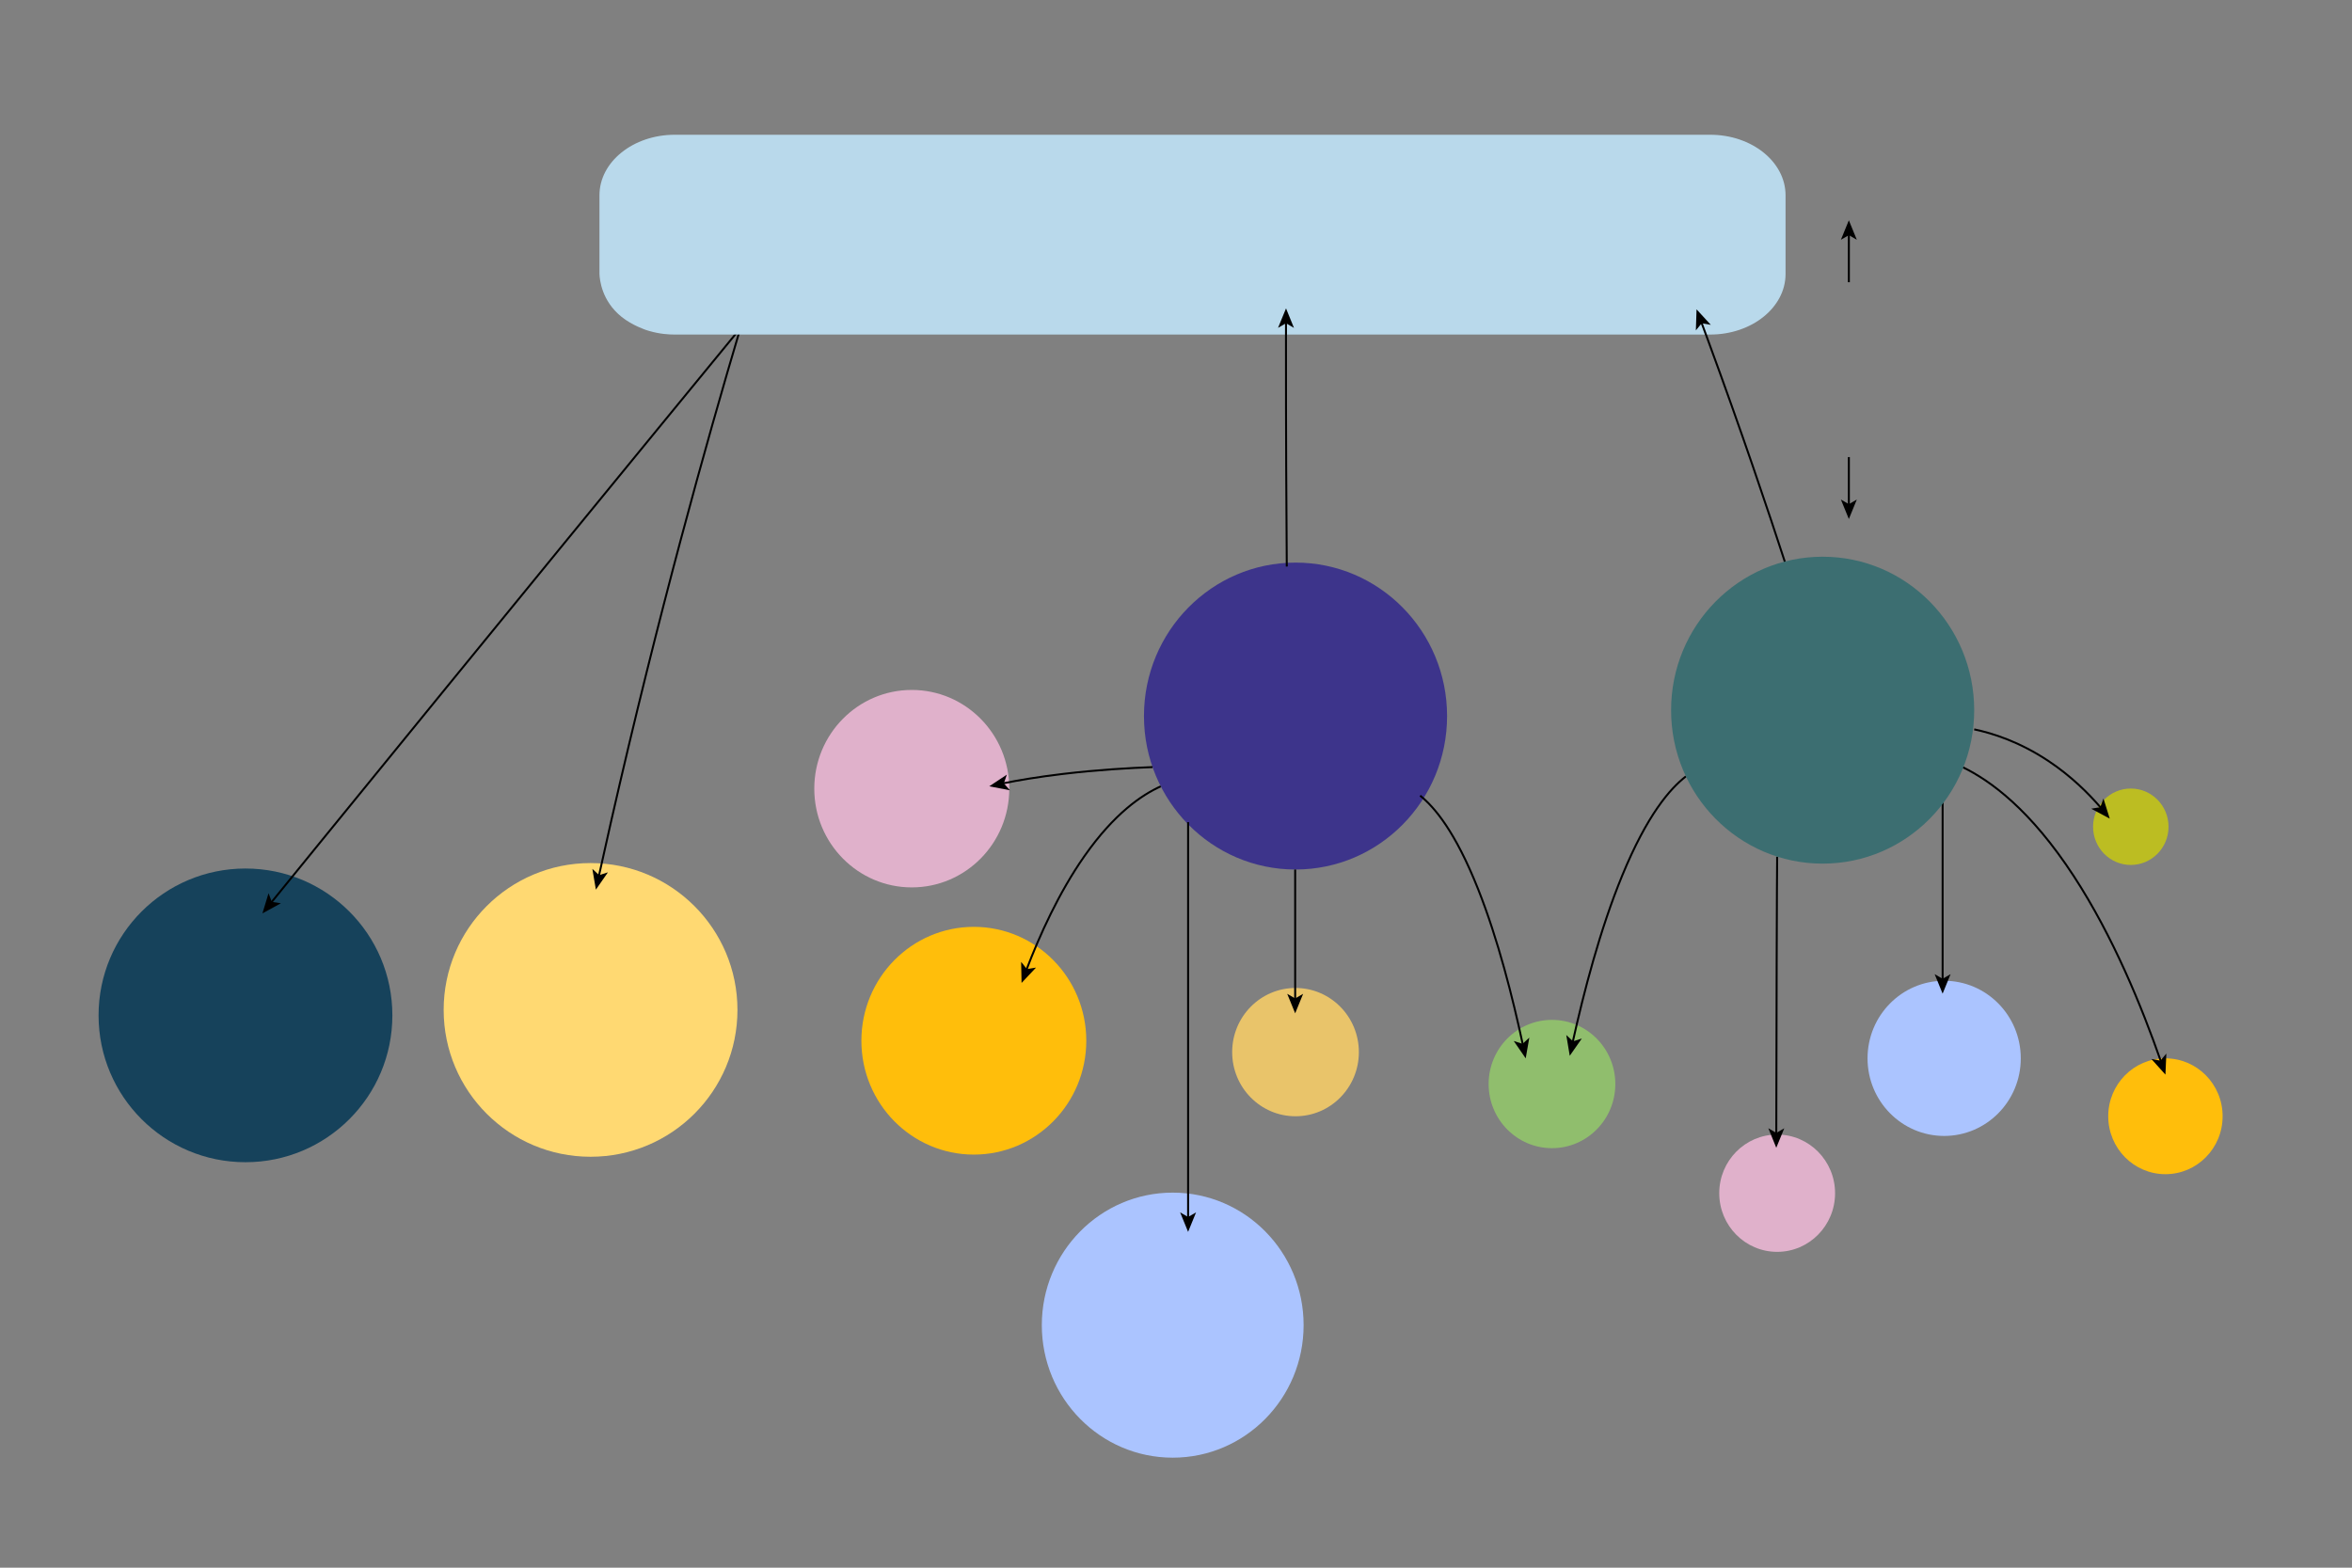 <?xml version="1.0" encoding="UTF-8"?>
<svg id="g-ascri-Artboard_1-group2024-img" xmlns="http://www.w3.org/2000/svg" baseProfile="tiny" version="1.2" viewBox="0 0 1200 800">
  <rect x="0" y="0" width="1200" height="800" fill="#808080" stroke="none"/>
  <!-- Generator: Adobe Illustrator 29.5.0, SVG Export Plug-In . SVG Version: 2.1.0 Build 137)  -->
  <g id="Caterpillar_Inc.">
    <path id="p_717.3456713788878" d="M125.24,593.083c-41.386.007-74.942-33.538-74.949-74.924-.007-41.386,33.538-74.942,74.924-74.949h.025c41.386-.007,74.942,33.538,74.949,74.924.007,41.386-33.538,74.942-74.924,74.949h-.025Z" fill="#16425b"/>
  </g>
  <g id="Caterpillar_Inc.1" data-name="Caterpillar_Inc.">
    <path id="p_717.34567137888781" data-name="p_717.3456713788878" d="M301.307,590.298c-41.386.007-74.942-33.538-74.949-74.924-.007-41.386,33.538-74.942,74.924-74.949h.025c41.386-.007,74.942,33.538,74.949,74.924.007,41.386-33.538,74.942-74.924,74.949h-.025Z" fill="#ffd972"/>
  </g>
  <g>
    <path d="M378.499,166.577c-50.909,62.045-126.177,153.968-215.37,263.573-8.494,10.439-16.759,20.6-24.787,30.474" fill="none" stroke="#000" stroke-miterlimit="10"/>
    <polygon points="133.889 466.103 137.012 455.819 138.677 460.216 143.32 460.949 133.889 466.103"/>
  </g>
  <g>
    <path d="M377.864,167.074c-17.562,59.022-42.09,146.736-66.117,252.269-2.159,9.484-4.229,18.736-6.212,27.749" fill="none" stroke="#000" stroke-miterlimit="10"/>
    <polygon points="304.024 453.988 302.221 443.393 305.675 446.582 310.156 445.162 304.024 453.988"/>
  </g>
  <path d="M872.562,170.723H344.28c-3.039.018-7.626-.258-13.047-1.826-.198-.057-.805-.234-1.524-.471,0,0-7.094-2.305-12.606-6.752-10.138-8.18-11.109-18.868-11.257-21.848v-40.165c0-17.064,17.207-30.898,38.433-30.898h528.283c21.226,0,38.433,13.833,38.433,30.898v40.165c0,17.064-17.207,30.898-38.433,30.898Z" fill="#b9d9eb"/>
  <g id="indirect">
    <g id="Columbia_University_Trust_U_x2F_W_E_Reussner__x28_2023_x29_">
      <path id="p_687.1397858804936" d="M660.98,443.717c-42.701.005-77.321-35.052-77.325-78.301-.005-43.249,34.608-78.313,77.309-78.318h.016c42.701-.005,77.321,35.052,77.325,78.301.005,43.249-34.608,78.313-77.309,78.318h-.016Z" fill="#3d348b"/>
    </g>
    <g id="microsoft">
      <path id="p_949.2711291565297" d="M598.324,743.862c-36.877.008-66.778-30.264-66.786-67.614-.008-37.35,29.88-67.635,66.757-67.643h.029c36.877-.008,66.778,30.264,66.786,67.614.008,37.35-29.88,67.635-66.757,67.643h-.029Z" fill="#abc4ff"/>
    </g>
    <g id="Alphabet">
      <path id="p_613.5263539744518" d="M496.857,589.197c-31.687,0-57.374-26.017-57.374-58.11s25.687-58.11,57.374-58.11,57.374,26.017,57.374,58.11-25.687,58.11-57.374,58.11Z" fill="#ffbe0b"/>
    </g>
    <g id="Amazon">
      <path id="p_436.09559722526285" d="M465.193,452.842c-27.473,0-49.744-22.557-49.744-50.382s22.271-50.382,49.744-50.382,49.744,22.557,49.744,50.382-22.271,50.382-49.744,50.382Z" fill="#e0b1cb"/>
    </g>
    <g id="microsoft_uw">
      <path id="p_716.642426038251" d="M991.918,579.678c-21.589,0-39.09-17.726-39.09-39.592s17.501-39.592,39.09-39.592,39.09,17.726,39.09,39.592-17.501,39.592-39.09,39.592Z" fill="#abc4ff"/>
    </g>
    <g id="Amazon_uw">
      <path id="p_743.0202952505553" d="M906.715,638.826c-16.318,0-29.546-13.398-29.546-29.925s13.228-29.925,29.546-29.925,29.546,13.398,29.546,29.925-13.228,29.925-29.546,29.925Z" fill="#e0b1cb"/>
    </g>
    <g id="Alphabet_uw">
      <path id="p_836.7981677895087" d="M1104.81,599.193c-16.116,0-29.181-13.233-29.181-29.556s13.065-29.556,29.181-29.556,29.181,13.233,29.181,29.556-13.065,29.556-29.181,29.556Z" fill="#ffbe0b"/>
    </g>
    <g id="Booking">
      <path id="p_1012.1771434341059" d="M1087.146,441.388c-10.631,0-19.25-8.729-19.25-19.497s8.618-19.497,19.25-19.497,19.25,8.729,19.25,19.497-8.618,19.497-19.25,19.497Z" fill="#bcbd22"/>
    </g>
    <g id="Raytheon">
      <path id="p_1019.8498859454652" d="M660.98,569.638c-17.85,0-32.321-14.656-32.321-32.735s14.47-32.735,32.321-32.735,32.321,14.656,32.321,32.735-14.47,32.735-32.321,32.735Z" fill="#e9c46a"/>
    </g>
    <g>
      <path d="M656.521,289.104c-.213-27.34-.441-67.813-.405-115.952.002-2.961.005-5.871.009-8.729" fill="none" stroke="#000" stroke-miterlimit="10"/>
      <polygon points="656.137 157.365 660.189 167.32 656.127 164.953 652.059 167.309 656.137 157.365"/>
    </g>
    <g>
      <path d="M910.995,287.765c-8.845-27.172-22.318-67.257-39.674-114.45-1.105-3.005-2.195-5.955-3.269-8.848" fill="none" stroke="#000" stroke-miterlimit="10"/>
      <polygon points="865.589 157.852 872.859 165.768 868.227 164.967 865.236 168.594 865.589 157.852"/>
    </g>
    <g id="Raytheon1" data-name="Raytheon">
      <path id="p_1019.84988594546521" data-name="p_1019.8498859454652" d="M791.826,585.919c-17.85,0-32.321-14.656-32.321-32.735s14.47-32.735,32.321-32.735,32.321,14.656,32.321,32.735-14.47,32.735-32.321,32.735Z" fill="#90be6d"/>
    </g>
    <g>
      <path d="M588.041,391.457c-11.339.428-27.774,1.348-45.7,3.481-12.923,1.537-23.089,3.285-30.712,4.831" fill="none" stroke="#000" stroke-miterlimit="10"/>
      <polygon points="504.729 401.258 513.682 395.312 512.168 399.763 515.284 403.283 504.729 401.258"/>
    </g>
    <g>
      <path d="M592.211,401.281c-9.664,4.384-23.671,13.797-38.949,35.625-13.074,18.678-22.838,40.388-29.595,58.072" fill="none" stroke="#000" stroke-miterlimit="10"/>
      <polygon points="521.206 501.593 520.99 490.847 523.935 494.512 528.576 493.77 521.206 501.593"/>
    </g>
    <g>
      <path d="M724.56,406.024c7.331,5.859,17.956,18.439,29.545,47.611,10.189,25.647,17.728,55.571,22.866,79.542" fill="none" stroke="#000" stroke-miterlimit="10"/>
      <polygon points="778.422 540.086 772.325 531.235 776.801 532.672 780.267 529.498 778.422 540.086"/>
    </g>
    <g>
      <path d="M606.175,419.536v74.257c0,41.337,0,89.798,0,127.775" fill="none" stroke="#000" stroke-miterlimit="10"/>
      <polygon points="606.175 628.628 602.11 618.679 606.175 621.039 610.24 618.679 606.175 628.628"/>
    </g>
    <g>
      <path d="M860.147,396.199c-8.065,6.231-19.754,19.61-32.504,50.635-11.276,27.437-19.601,59.475-25.255,85.044" fill="none" stroke="#000" stroke-miterlimit="10"/>
      <polygon points="800.891 538.777 799.121 528.176 802.565 531.376 807.051 529.97 800.891 538.777"/>
    </g>
    <g>
      <path d="M906.715,437.188c-.062,6.491-.152,20.427-.25,52.745-.087,28.625-.151,62.059-.194,88.714" fill="none" stroke="#000" stroke-miterlimit="10"/>
      <polygon points="906.259 585.707 902.215 575.749 906.276 578.118 910.345 575.766 906.259 585.707"/>
    </g>
    <g>
      <path d="M1001.457,391.543c14.067,6.854,34.455,21.572,56.694,55.701,19.88,30.509,34.503,66.19,44.37,94.465" fill="none" stroke="#000" stroke-miterlimit="10"/>
      <polygon points="1104.81 548.385 1097.625 540.392 1102.248 541.242 1105.277 537.647 1104.81 548.385"/>
    </g>
    <g>
      <path d="M1007.247,372.2c9.412,1.991,23.055,6.266,37.935,16.181,11.458,7.634,20.306,16.383,26.759,23.911" fill="none" stroke="#000" stroke-miterlimit="10"/>
      <polygon points="1076.404 417.761 1066.933 412.68 1071.571 411.911 1073.2 407.502 1076.404 417.761"/>
    </g>
    <g>
      <path d="M660.803,443.717v26.062c0,12.893,0,27.76,0,40.265" fill="none" stroke="#000" stroke-miterlimit="10"/>
      <polygon points="660.803 517.101 656.738 507.152 660.803 509.513 664.868 507.152 660.803 517.101"/>
    </g>
    <g>
      <path d="M991.133,402.754v37.045c0,19.359,0,41.85,0,60.207" fill="none" stroke="#000" stroke-miterlimit="10"/>
      <polygon points="991.133 507.067 987.068 497.118 991.133 499.478 995.198 497.118 991.133 507.067"/>
    </g>
    <g id="Columbia_University_Tr_Uw_For_P60266007__x28_2023_x29_">
      <path id="p_902.0955334450956" d="M929.921,440.718c-42.701.005-77.321-35.052-77.325-78.301-.005-43.249,34.608-78.313,77.309-78.318h.016c42.701-.005,77.321,35.052,77.325,78.301.005,43.249-34.608,78.313-77.309,78.318h-.016Z" fill="#3c6e71"/>
    </g>
  </g>
  <g>
    <path d="M943.293,112.411v31.612" fill="#fff"/>
    <g>
      <path d="M943.293,119.471v24.551" fill="none" stroke="#000" stroke-miterlimit="10"/>
      <polygon points="943.293 112.411 939.228 122.36 943.293 119.999 947.357 122.36 943.293 112.411"/>
    </g>
  </g>
  <g>
    <path d="M943.293,264.864v-31.612" fill="#fff"/>
    <g>
      <path d="M943.293,257.803v-24.551" fill="none" stroke="#000" stroke-miterlimit="10"/>
      <polygon points="943.293 264.864 947.358 254.915 943.293 257.275 939.229 254.915 943.293 264.864"/>
    </g>
  </g>
<style>
#g-ascri-Artboard_1-group2024-img rect, #g-ascri-Artboard_1-group2024-img circle, #g-ascri-Artboard_1-group2024-img path, #g-ascri-Artboard_1-group2024-img line, #g-ascri-Artboard_1-group2024-img polyline, #g-ascri-Artboard_1-group2024-img polygon { vector-effect: non-scaling-stroke; }
</style>
</svg>
